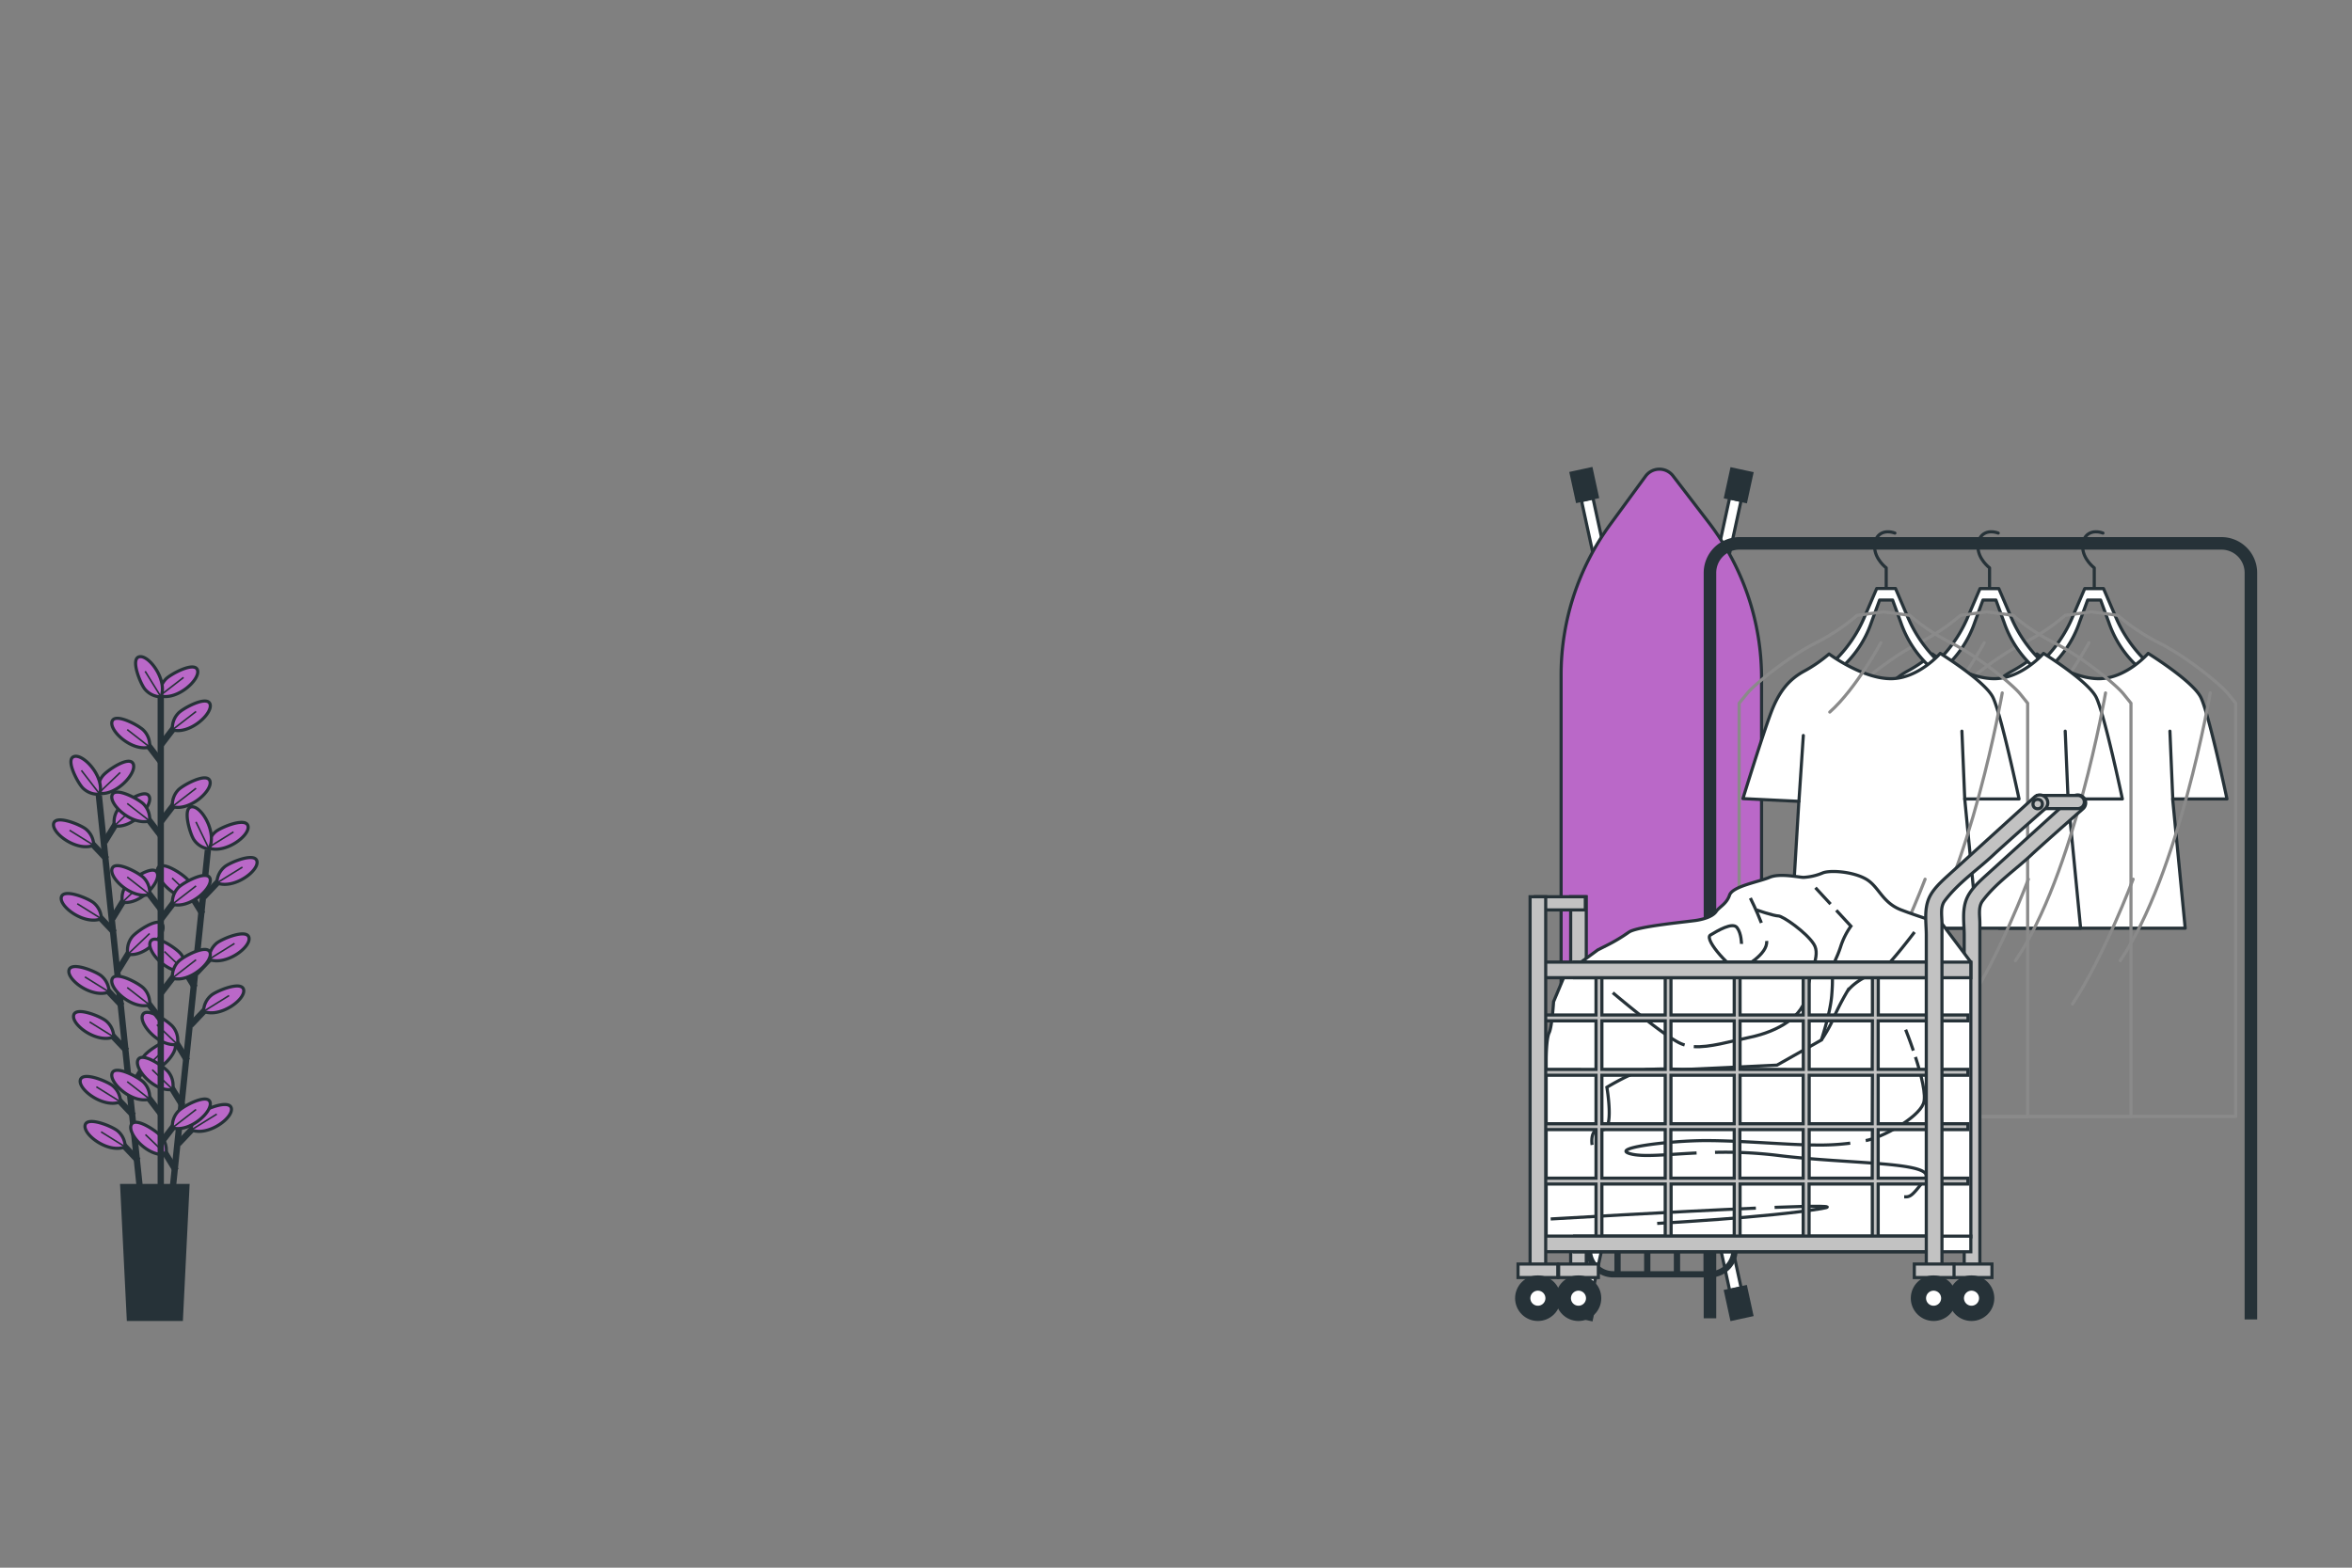 <svg xmlns="http://www.w3.org/2000/svg" viewBox="0 0 750 500"><rect x="0" y="0" width="750" height="500" fill="#808080" stroke="none"/><g id="freepik--Plant--inject-2"><line x1="31.52" y1="253.7" x2="44.7" y2="380.01" style="fill:none;stroke:#263238;stroke-miterlimit:10;stroke-width:2px"></line><line x1="42.58" y1="355.84" x2="36.6" y2="349.53" style="fill:none;stroke:#263238;stroke-miterlimit:10;stroke-width:2px"></line><path d="M38.41,351.42A6.74,6.74,0,0,0,36,346.35c-1.54-1.37-9.61-4.77-10.38-1.92C24.83,347.52,33.09,353.59,38.41,351.42Z" style="fill:#BA68C8;stroke:#263238;stroke-miterlimit:10"></path><line x1="38.41" y1="351.42" x2="30.73" y2="346.63" style="fill:none;stroke:#263238;stroke-miterlimit:10;stroke-width:0.5px"></line><line x1="44.07" y1="370.2" x2="38.1" y2="363.89" style="fill:none;stroke:#263238;stroke-miterlimit:10;stroke-width:2px"></line><path d="M39.91,365.78a6.71,6.71,0,0,0-2.37-5.06c-1.54-1.38-9.61-4.77-10.38-1.93C26.33,361.88,34.59,368,39.91,365.78Z" style="fill:#BA68C8;stroke:#263238;stroke-miterlimit:10"></path><line x1="39.91" y1="365.78" x2="32.23" y2="360.99" style="fill:none;stroke:#263238;stroke-miterlimit:10;stroke-width:0.5px"></line><line x1="38.92" y1="320.79" x2="32.94" y2="314.47" style="fill:none;stroke:#263238;stroke-miterlimit:10;stroke-width:2px"></line><path d="M34.76,316.37a6.76,6.76,0,0,0-2.38-5.07c-1.54-1.37-9.61-4.77-10.37-1.93C21.17,312.47,29.44,318.54,34.76,316.37Z" style="fill:#BA68C8;stroke:#263238;stroke-miterlimit:10"></path><line x1="34.76" y1="316.37" x2="27.07" y2="311.58" style="fill:none;stroke:#263238;stroke-miterlimit:10;stroke-width:0.5px"></line><line x1="40.42" y1="335.15" x2="34.44" y2="328.84" style="fill:none;stroke:#263238;stroke-miterlimit:10;stroke-width:2px"></line><path d="M36.26,330.73a6.77,6.77,0,0,0-2.38-5.07c-1.54-1.37-9.61-4.76-10.37-1.92C22.67,326.83,30.93,332.9,36.26,330.73Z" style="fill:#BA68C8;stroke:#263238;stroke-miterlimit:10"></path><line x1="36.26" y1="330.73" x2="28.57" y2="325.94" style="fill:none;stroke:#263238;stroke-miterlimit:10;stroke-width:0.5px"></line><line x1="36.48" y1="297.45" x2="30.51" y2="291.14" style="fill:none;stroke:#263238;stroke-miterlimit:10;stroke-width:2px"></line><path d="M32.32,293A6.77,6.77,0,0,0,29.94,288c-1.53-1.37-9.6-4.76-10.37-1.92C18.74,289.13,27,295.2,32.32,293Z" style="fill:#BA68C8;stroke:#263238;stroke-miterlimit:10"></path><line x1="32.32" y1="293.03" x2="24.64" y2="288.24" style="fill:none;stroke:#263238;stroke-miterlimit:10;stroke-width:0.5px"></line><line x1="34.04" y1="274.02" x2="28.06" y2="267.7" style="fill:none;stroke:#263238;stroke-miterlimit:10;stroke-width:2px"></line><path d="M29.88,269.59a6.75,6.75,0,0,0-2.38-5.06c-1.54-1.37-9.61-4.77-10.38-1.93C16.29,265.7,24.55,271.77,29.88,269.59Z" style="fill:#BA68C8;stroke:#263238;stroke-miterlimit:10"></path><line x1="29.88" y1="269.59" x2="22.19" y2="264.81" style="fill:none;stroke:#263238;stroke-miterlimit:10;stroke-width:0.5px"></line><line x1="41.57" y1="347.34" x2="46.11" y2="339.93" style="fill:none;stroke:#263238;stroke-miterlimit:10;stroke-width:2px"></line><path d="M44.73,342.16A6.74,6.74,0,0,1,46,336.71c1.22-1.66,8.41-6.65,9.75-4C57.21,335.54,50.38,343.18,44.73,342.16Z" style="fill:#BA68C8;stroke:#263238;stroke-miterlimit:10"></path><line x1="44.73" y1="342.16" x2="51.65" y2="335.54" style="fill:none;stroke:#263238;stroke-miterlimit:10;stroke-width:0.5px"></line><line x1="37.63" y1="309.54" x2="42.17" y2="302.13" style="fill:none;stroke:#263238;stroke-miterlimit:10;stroke-width:2px"></line><path d="M40.78,304.35a6.78,6.78,0,0,1,1.28-5.45c1.22-1.65,8.42-6.64,9.76-4C53.27,297.73,46.44,305.38,40.78,304.35Z" style="fill:#BA68C8;stroke:#263238;stroke-miterlimit:10"></path><line x1="40.78" y1="304.35" x2="47.7" y2="297.74" style="fill:none;stroke:#263238;stroke-miterlimit:10;stroke-width:0.5px"></line><line x1="35.89" y1="292.93" x2="40.44" y2="285.52" style="fill:none;stroke:#263238;stroke-miterlimit:10;stroke-width:2px"></line><path d="M39.05,287.74a6.78,6.78,0,0,1,1.28-5.45c1.22-1.66,8.42-6.65,9.75-4C51.54,281.12,44.71,288.77,39.05,287.74Z" style="fill:#BA68C8;stroke:#263238;stroke-miterlimit:10"></path><line x1="39.05" y1="287.74" x2="45.97" y2="281.13" style="fill:none;stroke:#263238;stroke-miterlimit:10;stroke-width:0.5px"></line><line x1="33.35" y1="268.57" x2="37.89" y2="261.16" style="fill:none;stroke:#263238;stroke-miterlimit:10;stroke-width:2px"></line><path d="M36.51,263.39a6.74,6.74,0,0,1,1.28-5.45c1.22-1.66,8.41-6.65,9.75-4C49,256.77,42.16,264.42,36.51,263.39Z" style="fill:#BA68C8;stroke:#263238;stroke-miterlimit:10"></path><line x1="36.51" y1="263.39" x2="43.43" y2="256.77" style="fill:none;stroke:#263238;stroke-miterlimit:10;stroke-width:0.5px"></line><path d="M31.41,253a6.74,6.74,0,0,1,1.28-5.45c1.22-1.66,8.41-6.65,9.75-4C43.89,246.38,37.06,254,31.41,253Z" style="fill:#BA68C8;stroke:#263238;stroke-miterlimit:10"></path><line x1="31.41" y1="253" x2="38.33" y2="246.39" style="fill:none;stroke:#263238;stroke-miterlimit:10;stroke-width:0.5px"></line><path d="M31.81,253.29a6.8,6.8,0,0,1-5.29-1.85c-1.52-1.38-5.73-9.06-3-10.12C26.53,240.18,33.42,247.77,31.81,253.29Z" style="fill:#BA68C8;stroke:#263238;stroke-miterlimit:10"></path><line x1="31.81" y1="253.29" x2="25.96" y2="245.71" style="fill:none;stroke:#263238;stroke-miterlimit:10;stroke-width:0.5px"></line><line x1="66.29" y1="271.1" x2="53.18" y2="397.41" style="fill:none;stroke:#263238;stroke-miterlimit:10;stroke-width:2px"></line><line x1="56.08" y1="373.32" x2="51.53" y2="365.92" style="fill:none;stroke:#263238;stroke-miterlimit:10;stroke-width:2px"></line><path d="M52.91,368.14a6.74,6.74,0,0,0-1.28-5.45c-1.22-1.66-8.42-6.64-9.75-4C40.42,361.53,47.26,369.17,52.91,368.14Z" style="fill:#BA68C8;stroke:#263238;stroke-miterlimit:10"></path><line x1="52.91" y1="368.14" x2="46.38" y2="361.87" style="fill:none;stroke:#263238;stroke-miterlimit:10;stroke-width:0.5px"></line><line x1="59.71" y1="338.27" x2="55.16" y2="330.86" style="fill:none;stroke:#263238;stroke-miterlimit:10;stroke-width:2px"></line><path d="M56.55,333.08a6.76,6.76,0,0,0-1.28-5.44c-1.22-1.66-8.42-6.65-9.76-4C44.06,326.47,50.9,334.12,56.55,333.08Z" style="fill:#BA68C8;stroke:#263238;stroke-miterlimit:10"></path><line x1="56.55" y1="333.08" x2="50.02" y2="326.82" style="fill:none;stroke:#263238;stroke-miterlimit:10;stroke-width:0.5px"></line><line x1="58.22" y1="352.63" x2="53.67" y2="345.23" style="fill:none;stroke:#263238;stroke-miterlimit:10;stroke-width:2px"></line><path d="M55.06,347.45A6.78,6.78,0,0,0,53.78,342c-1.22-1.66-8.42-6.64-9.76-4C42.57,340.84,49.41,348.48,55.06,347.45Z" style="fill:#BA68C8;stroke:#263238;stroke-miterlimit:10"></path><line x1="55.06" y1="347.45" x2="48.53" y2="341.18" style="fill:none;stroke:#263238;stroke-miterlimit:10;stroke-width:0.5px"></line><line x1="62.13" y1="314.93" x2="57.59" y2="307.52" style="fill:none;stroke:#263238;stroke-miterlimit:10;stroke-width:2px"></line><path d="M59,309.75a6.74,6.74,0,0,0-1.28-5.45c-1.22-1.66-8.42-6.64-9.75-4C46.48,303.14,53.32,310.78,59,309.75Z" style="fill:#BA68C8;stroke:#263238;stroke-miterlimit:10"></path><line x1="58.97" y1="309.75" x2="52.44" y2="303.48" style="fill:none;stroke:#263238;stroke-miterlimit:10;stroke-width:0.5px"></line><line x1="64.57" y1="291.49" x2="60.02" y2="284.09" style="fill:none;stroke:#263238;stroke-miterlimit:10;stroke-width:2px"></line><path d="M61.41,286.31a6.77,6.77,0,0,0-1.29-5.45c-1.22-1.66-8.42-6.64-9.75-4C48.92,279.7,55.75,287.34,61.41,286.31Z" style="fill:#BA68C8;stroke:#263238;stroke-miterlimit:10"></path><line x1="61.41" y1="286.31" x2="54.87" y2="280.04" style="fill:none;stroke:#263238;stroke-miterlimit:10;stroke-width:0.5px"></line><line x1="56.84" y1="364.8" x2="62.81" y2="358.48" style="fill:none;stroke:#263238;stroke-miterlimit:10;stroke-width:2px"></line><path d="M61,360.38a6.76,6.76,0,0,1,2.38-5.07c1.53-1.38,9.6-4.78,10.37-1.93C74.58,356.47,66.32,362.55,61,360.38Z" style="fill:#BA68C8;stroke:#263238;stroke-miterlimit:10"></path><line x1="61" y1="360.38" x2="69.13" y2="355.33" style="fill:none;stroke:#263238;stroke-miterlimit:10;stroke-width:0.5px"></line><line x1="60.77" y1="326.99" x2="66.74" y2="320.68" style="fill:none;stroke:#263238;stroke-miterlimit:10;stroke-width:2px"></line><path d="M64.92,322.57a6.77,6.77,0,0,1,2.38-5.07c1.53-1.37,9.6-4.77,10.37-1.93C78.51,318.66,70.25,324.74,64.92,322.57Z" style="fill:#BA68C8;stroke:#263238;stroke-miterlimit:10"></path><line x1="64.92" y1="322.57" x2="73.06" y2="317.52" style="fill:none;stroke:#263238;stroke-miterlimit:10;stroke-width:0.5px"></line><line x1="62.49" y1="310.38" x2="68.46" y2="304.07" style="fill:none;stroke:#263238;stroke-miterlimit:10;stroke-width:2px"></line><path d="M66.65,306A6.74,6.74,0,0,1,69,300.89c1.54-1.37,9.61-4.77,10.37-1.93C80.23,302.05,72,308.13,66.65,306Z" style="fill:#BA68C8;stroke:#263238;stroke-miterlimit:10"></path><line x1="66.65" y1="305.96" x2="74.78" y2="300.91" style="fill:none;stroke:#263238;stroke-miterlimit:10;stroke-width:0.5px"></line><line x1="65.02" y1="286.03" x2="70.99" y2="279.71" style="fill:none;stroke:#263238;stroke-miterlimit:10;stroke-width:2px"></line><path d="M69.17,281.6a6.77,6.77,0,0,1,2.38-5.07c1.53-1.37,9.6-4.77,10.37-1.93C82.76,277.7,74.5,283.77,69.17,281.6Z" style="fill:#BA68C8;stroke:#263238;stroke-miterlimit:10"></path><line x1="69.17" y1="281.6" x2="77.31" y2="276.56" style="fill:none;stroke:#263238;stroke-miterlimit:10;stroke-width:0.5px"></line><path d="M66.32,270.39a6.77,6.77,0,0,1,2.38-5.07c1.53-1.37,9.6-4.77,10.37-1.93C79.9,266.48,71.64,272.56,66.32,270.39Z" style="fill:#BA68C8;stroke:#263238;stroke-miterlimit:10"></path><line x1="66.32" y1="270.39" x2="74.45" y2="265.34" style="fill:none;stroke:#263238;stroke-miterlimit:10;stroke-width:0.5px"></line><path d="M66.65,270.75a6.76,6.76,0,0,1-4.79-2.89c-1.2-1.67-3.74-10.05-.83-10.52C64.19,256.83,69.37,265.69,66.65,270.75Z" style="fill:#BA68C8;stroke:#263238;stroke-miterlimit:10"></path><line x1="66.65" y1="270.75" x2="62.49" y2="262.13" style="fill:none;stroke:#263238;stroke-miterlimit:10;stroke-width:0.5px"></line><line x1="51.26" y1="219.66" x2="51.26" y2="379.4" style="fill:none;stroke:#263238;stroke-miterlimit:10;stroke-width:2px"></line><line x1="51.39" y1="355.38" x2="46.1" y2="348.48" style="fill:none;stroke:#263238;stroke-miterlimit:10;stroke-width:2px"></line><path d="M47.71,350.55a6.77,6.77,0,0,0-1.84-5.29c-1.38-1.52-9.06-5.74-10.11-3C34.61,345.26,42.19,352.16,47.71,350.55Z" style="fill:#BA68C8;stroke:#263238;stroke-miterlimit:10"></path><line x1="47.71" y1="350.55" x2="40.57" y2="344.99" style="fill:none;stroke:#263238;stroke-miterlimit:10;stroke-width:0.5px"></line><line x1="51.39" y1="325.36" x2="46.1" y2="318.46" style="fill:none;stroke:#263238;stroke-miterlimit:10;stroke-width:2px"></line><path d="M47.71,320.53a6.77,6.77,0,0,0-1.84-5.29c-1.38-1.52-9.06-5.73-10.11-3C34.61,315.24,42.19,322.14,47.71,320.53Z" style="fill:#BA68C8;stroke:#263238;stroke-miterlimit:10"></path><line x1="47.71" y1="320.53" x2="40.57" y2="314.97" style="fill:none;stroke:#263238;stroke-miterlimit:10;stroke-width:0.5px"></line><line x1="51.39" y1="290.12" x2="46.1" y2="283.22" style="fill:none;stroke:#263238;stroke-miterlimit:10;stroke-width:2px"></line><path d="M47.71,285.29A6.77,6.77,0,0,0,45.87,280c-1.38-1.52-9.06-5.74-10.11-3C34.61,280,42.19,286.9,47.71,285.29Z" style="fill:#BA68C8;stroke:#263238;stroke-miterlimit:10"></path><line x1="47.71" y1="285.29" x2="40.57" y2="279.73" style="fill:none;stroke:#263238;stroke-miterlimit:10;stroke-width:0.5px"></line><line x1="51.39" y1="266.66" x2="46.1" y2="259.76" style="fill:none;stroke:#263238;stroke-miterlimit:10;stroke-width:2px"></line><path d="M47.71,261.83a6.77,6.77,0,0,0-1.84-5.29c-1.38-1.52-9.06-5.74-10.11-3C34.61,256.54,42.19,263.44,47.71,261.83Z" style="fill:#BA68C8;stroke:#263238;stroke-miterlimit:10"></path><line x1="47.71" y1="261.83" x2="40.57" y2="256.27" style="fill:none;stroke:#263238;stroke-miterlimit:10;stroke-width:0.5px"></line><line x1="51.39" y1="243.09" x2="46.1" y2="236.19" style="fill:none;stroke:#263238;stroke-miterlimit:10;stroke-width:2px"></line><path d="M47.71,238.26A6.74,6.74,0,0,0,45.87,233c-1.38-1.53-9.06-5.74-10.11-3C34.61,233,42.19,239.87,47.71,238.26Z" style="fill:#BA68C8;stroke:#263238;stroke-miterlimit:10"></path><line x1="47.71" y1="238.26" x2="40.57" y2="232.7" style="fill:none;stroke:#263238;stroke-miterlimit:10;stroke-width:0.5px"></line><line x1="51.28" y1="364.55" x2="56.56" y2="357.65" style="fill:none;stroke:#263238;stroke-miterlimit:10;stroke-width:2px"></line><path d="M55,359.72a6.77,6.77,0,0,1,1.84-5.29c1.39-1.52,9.06-5.74,10.12-3C68.06,354.43,60.47,361.33,55,359.72Z" style="fill:#BA68C8;stroke:#263238;stroke-miterlimit:10"></path><line x1="54.95" y1="359.72" x2="62.52" y2="353.86" style="fill:none;stroke:#263238;stroke-miterlimit:10;stroke-width:0.5px"></line><line x1="51.28" y1="316.8" x2="56.56" y2="309.91" style="fill:none;stroke:#263238;stroke-miterlimit:10;stroke-width:2px"></line><path d="M55,312a6.75,6.75,0,0,1,1.84-5.28c1.39-1.53,9.06-5.74,10.12-3C68.06,306.69,60.47,313.58,55,312Z" style="fill:#BA68C8;stroke:#263238;stroke-miterlimit:10"></path><line x1="54.95" y1="311.97" x2="62.52" y2="306.11" style="fill:none;stroke:#263238;stroke-miterlimit:10;stroke-width:0.5px"></line><line x1="51.28" y1="293.24" x2="56.56" y2="286.34" style="fill:none;stroke:#263238;stroke-miterlimit:10;stroke-width:2px"></line><path d="M55,288.41a6.77,6.77,0,0,1,1.84-5.29c1.39-1.52,9.06-5.73,10.12-3C68.06,283.12,60.47,290,55,288.41Z" style="fill:#BA68C8;stroke:#263238;stroke-miterlimit:10"></path><line x1="54.95" y1="288.41" x2="62.52" y2="282.55" style="fill:none;stroke:#263238;stroke-miterlimit:10;stroke-width:0.5px"></line><line x1="51.28" y1="262.09" x2="56.56" y2="255.2" style="fill:none;stroke:#263238;stroke-miterlimit:10;stroke-width:2px"></line><path d="M55,257.27A6.77,6.77,0,0,1,56.79,252c1.39-1.52,9.06-5.74,10.12-3C68.06,252,60.47,258.88,55,257.27Z" style="fill:#BA68C8;stroke:#263238;stroke-miterlimit:10"></path><line x1="54.95" y1="257.27" x2="62.52" y2="251.41" style="fill:none;stroke:#263238;stroke-miterlimit:10;stroke-width:0.5px"></line><line x1="51.28" y1="237.61" x2="56.56" y2="230.71" style="fill:none;stroke:#263238;stroke-miterlimit:10;stroke-width:2px"></line><path d="M55,232.78a6.77,6.77,0,0,1,1.84-5.29c1.39-1.52,9.06-5.74,10.12-3C68.06,227.49,60.47,234.39,55,232.78Z" style="fill:#BA68C8;stroke:#263238;stroke-miterlimit:10"></path><line x1="54.95" y1="232.78" x2="62.52" y2="226.92" style="fill:none;stroke:#263238;stroke-miterlimit:10;stroke-width:0.5px"></line><path d="M51,221.92a6.77,6.77,0,0,1,1.84-5.29c1.38-1.52,9.06-5.74,10.11-3C64.06,216.63,56.48,223.53,51,221.92Z" style="fill:#BA68C8;stroke:#263238;stroke-miterlimit:10"></path><line x1="50.96" y1="221.92" x2="58.53" y2="216.06" style="fill:none;stroke:#263238;stroke-miterlimit:10;stroke-width:0.5px"></line><path d="M51.33,222.25a6.81,6.81,0,0,1-5.07-2.39c-1.37-1.53-4.75-9.61-1.91-10.37C47.44,208.66,53.51,216.93,51.33,222.25Z" style="fill:#BA68C8;stroke:#263238;stroke-miterlimit:10"></path><line x1="51.33" y1="222.25" x2="46.29" y2="214.1" style="fill:none;stroke:#263238;stroke-miterlimit:10;stroke-width:0.5px"></line><polygon points="57.84 420.82 40.92 420.82 38.8 378.1 59.95 378.1 57.84 420.82" style="fill:#263238;stroke:#263238;stroke-miterlimit:10"></polygon></g><g id="freepik--ironing-board--inject-2"><rect x="508.62" y="158.76" width="3.75" height="40.97" transform="translate(-26.43 112.54) rotate(-12.26)" style="fill:#fff;stroke:#263238;stroke-miterlimit:10"></rect><rect x="501.89" y="150.15" width="6.56" height="9.18" transform="translate(-21.34 110.85) rotate(-12.27)" style="fill:#263238;stroke:#263238;stroke-miterlimit:10"></rect><rect x="528.58" y="177.37" width="40.97" height="3.75" transform="translate(257.27 677.7) rotate(-77.74)" style="fill:#fff;stroke:#263238;stroke-miterlimit:10"></rect><rect x="549.8" y="151.46" width="9.18" height="6.56" transform="translate(285.41 663.61) rotate(-77.73)" style="fill:#263238;stroke:#263238;stroke-miterlimit:10"></rect><rect x="490.01" y="389.26" width="40.97" height="3.75" transform="translate(19.84 806.9) rotate(-77.74)" style="fill:#fff;stroke:#263238;stroke-miterlimit:10"></rect><rect x="500.58" y="412.36" width="9.18" height="6.56" transform="translate(-8.3 820.98) rotate(-77.73)" style="fill:#263238;stroke:#263238;stroke-miterlimit:10"></rect><rect x="547.19" y="370.66" width="3.75" height="40.97" transform="translate(-70.56 125.56) rotate(-12.26)" style="fill:#fff;stroke:#263238;stroke-miterlimit:10"></rect><rect x="551.11" y="411.05" width="6.56" height="9.18" transform="translate(-75.64 127.26) rotate(-12.27)" style="fill:#263238;stroke:#263238;stroke-miterlimit:10"></rect><path d="M506.64,365.66H553.1a0,0,0,0,1,0,0v33a7.77,7.77,0,0,1-7.77,7.77H514.42a7.77,7.77,0,0,1-7.77-7.77v-33A0,0,0,0,1,506.64,365.66Z" style="fill:none;stroke:#263238;stroke-miterlimit:10;stroke-width:2px"></path><line x1="515.79" y1="365.6" x2="515.79" y2="406.02" style="fill:none;stroke:#263238;stroke-miterlimit:10;stroke-width:2px"></line><line x1="525.27" y1="365.6" x2="525.27" y2="406.02" style="fill:none;stroke:#263238;stroke-miterlimit:10;stroke-width:2px"></line><line x1="534.75" y1="365.6" x2="534.75" y2="406.02" style="fill:none;stroke:#263238;stroke-miterlimit:10;stroke-width:2px"></line><line x1="544.22" y1="365.6" x2="544.22" y2="406.02" style="fill:none;stroke:#263238;stroke-miterlimit:10;stroke-width:2px"></line><path d="M551.36,379.1H508.17a10.36,10.36,0,0,1-10.37-10.36V215.26a81.41,81.41,0,0,1,15.77-48.14l11.17-15.25a5.47,5.47,0,0,1,8.75-.09l11.43,14.91a81.4,81.4,0,0,1,16.8,49.54V368.74A10.36,10.36,0,0,1,551.36,379.1Z" style="fill:#BA68C8;stroke:#263238;stroke-miterlimit:10"></path></g><g id="freepik--Clothes--inject-2"><path d="M717.76,420.83V182.7a9.4,9.4,0,0,0-9.4-9.4H554.67a9.4,9.4,0,0,0-9.4,9.4V420.45" style="fill:none;stroke:#263238;stroke-linejoin:round;stroke-width:4px"></path><path d="M641.71,218.16l4.53-3.13A42.83,42.83,0,0,0,661,196.54l3.77-8.81h6l3.78,8.81A42.83,42.83,0,0,0,689.31,215l4.53,3.13a10.18,10.18,0,0,1,4.09,8.37H637.62A10.15,10.15,0,0,1,641.71,218.16Zm24.38,4.67H692c0-2.78-4.43-5.36-6.19-6.77l-3.14-2.54a34.19,34.19,0,0,1-10.21-15l-2.62-7.14H665.7l-2.62,7.14a34.2,34.2,0,0,1-10.22,15l-3.14,2.54c-1.75,1.41-6.1,4-6.1,6.77Z" style="fill:#fff;stroke:#263238;stroke-linecap:round;stroke-linejoin:round"></path><path d="M667.81,187.58v-6.47s-3.7-2.77-3.7-6.78,3.08-5.54,6.47-4.31" style="fill:none;stroke:#263238;stroke-linecap:round;stroke-linejoin:round"></path><path d="M685,208.4s-6.87,7.92-15.51,8.06c-9.17.14-19.94-7.88-19.94-7.88a45.31,45.31,0,0,1-8,5.51c-4.8,2.62-8,6.45-10.47,13.09-2.81,7.4-9,27.53-9,27.53l17.84.87-2.45,40.47h59.34l-4-41.23h17.32s-5.74-27.21-8.36-32.44S685,208.4,685,208.4Z" style="fill:#fff;stroke:#263238;stroke-linecap:round;stroke-linejoin:round"></path><line x1="692.85" y1="254.82" x2="691.94" y2="233.2" style="fill:none;stroke:#263238;stroke-linecap:round;stroke-linejoin:round"></line><line x1="639.98" y1="255.58" x2="641.38" y2="234.58" style="fill:none;stroke:#263238;stroke-linecap:round;stroke-linejoin:round"></line><path d="M710.51,221.3c-2.44-3-12.9-11.58-21.62-16.05a67.22,67.22,0,0,1-13.59-9l-8.37-1.12-8.37,1.12a67.14,67.14,0,0,1-13.6,9c-8.71,4.47-19.17,13.06-21.61,16.05l-2.44,3V356.06h92V224.28Z" style="fill:none;stroke:#8a8a8a;stroke-linecap:round;stroke-linejoin:round"></path><path d="M704.8,221s-9.95,58-28.74,85.4" style="fill:none;stroke:#8a8a8a;stroke-linecap:round;stroke-linejoin:round"></path><path d="M680.21,280.41s-9.4,24.88-19.35,39.8" style="fill:none;stroke:#8a8a8a;stroke-linecap:round;stroke-linejoin:round"></path><path d="M666.11,205s-7.88,14.61-16.31,22.11" style="fill:none;stroke:#8a8a8a;stroke-linecap:round;stroke-linejoin:round"></path><path d="M608.32,218.16l4.53-3.13a42.74,42.74,0,0,0,14.75-18.49l3.78-8.81h6l3.78,8.81A42.76,42.76,0,0,0,655.92,215l4.53,3.13a10.18,10.18,0,0,1,4.09,8.37H604.23A10.15,10.15,0,0,1,608.32,218.16Zm24.38,4.67h25.92c0-2.78-4.44-5.36-6.19-6.77l-3.14-2.54a34.28,34.28,0,0,1-10.22-15l-2.61-7.14h-4.15l-2.62,7.14a34.2,34.2,0,0,1-10.22,15l-3.14,2.54c-1.75,1.41-6.1,4-6.1,6.77Z" style="fill:#fff;stroke:#263238;stroke-linecap:round;stroke-linejoin:round"></path><path d="M634.42,187.58v-6.47s-3.7-2.77-3.7-6.78,3.08-5.54,6.47-4.31" style="fill:none;stroke:#263238;stroke-linecap:round;stroke-linejoin:round"></path><path d="M651.64,208.4s-6.87,7.92-15.5,8.06c-9.17.14-19.94-7.88-19.94-7.88a45.31,45.31,0,0,1-8,5.51c-4.8,2.62-8,6.45-10.47,13.09-2.81,7.4-9,27.53-9,27.53l17.84.87-2.45,40.47h59.34l-4-41.23h17.32s-5.74-27.21-8.36-32.44S651.64,208.4,651.64,208.4Z" style="fill:#fff;stroke:#263238;stroke-linecap:round;stroke-linejoin:round"></path><line x1="659.46" y1="254.82" x2="658.55" y2="233.2" style="fill:none;stroke:#263238;stroke-linecap:round;stroke-linejoin:round"></line><line x1="606.59" y1="255.58" x2="607.98" y2="234.58" style="fill:none;stroke:#263238;stroke-linecap:round;stroke-linejoin:round"></line><path d="M677.12,221.3c-2.44-3-12.9-11.58-21.62-16.05a67.22,67.22,0,0,1-13.59-9l-8.37-1.12-8.37,1.12a67.14,67.14,0,0,1-13.6,9c-8.71,4.47-19.17,13.06-21.61,16.05l-2.44,3V356.06h92V224.28Z" style="fill:none;stroke:#8a8a8a;stroke-linecap:round;stroke-linejoin:round"></path><path d="M671.41,221s-9.95,58-28.74,85.4" style="fill:none;stroke:#8a8a8a;stroke-linecap:round;stroke-linejoin:round"></path><path d="M646.81,280.41s-9.39,24.88-19.34,39.8" style="fill:none;stroke:#8a8a8a;stroke-linecap:round;stroke-linejoin:round"></path><path d="M632.72,205s-7.88,14.61-16.31,22.11" style="fill:none;stroke:#8a8a8a;stroke-linecap:round;stroke-linejoin:round"></path><path d="M575.37,218.16,579.9,215a42.83,42.83,0,0,0,14.76-18.49l3.78-8.81h6l3.77,8.81A42.83,42.83,0,0,0,623,215l4.53,3.13a10.15,10.15,0,0,1,4.09,8.37H571.28A10.18,10.18,0,0,1,575.37,218.16Zm24.38,4.67h25.92c0-2.78-4.43-5.36-6.19-6.77l-3.13-2.54a34.2,34.2,0,0,1-10.22-15l-2.62-7.14h-4.15l-2.62,7.14a34.19,34.19,0,0,1-10.21,15l-3.14,2.54c-1.76,1.41-6.1,4-6.1,6.77Z" style="fill:#fff;stroke:#263238;stroke-linecap:round;stroke-linejoin:round"></path><path d="M601.47,187.58v-6.47s-3.7-2.77-3.7-6.78,3.08-5.54,6.47-4.31" style="fill:none;stroke:#263238;stroke-linecap:round;stroke-linejoin:round"></path><path d="M618.7,208.4s-6.87,7.92-15.51,8.06c-9.16.14-19.94-7.88-19.94-7.88a45.31,45.31,0,0,1-8,5.51c-4.79,2.62-7.95,6.45-10.47,13.09-2.8,7.4-9,27.53-9,27.53l17.84.87-2.44,40.47h59.33l-4-41.23h17.32s-5.74-27.21-8.35-32.44S618.7,208.4,618.7,208.4Z" style="fill:#fff;stroke:#263238;stroke-linecap:round;stroke-linejoin:round"></path><line x1="626.51" y1="254.82" x2="625.61" y2="233.2" style="fill:none;stroke:#263238;stroke-linecap:round;stroke-linejoin:round"></line><line x1="573.64" y1="255.58" x2="575.04" y2="234.58" style="fill:none;stroke:#263238;stroke-linecap:round;stroke-linejoin:round"></line><path d="M644.17,221.3c-2.44-3-12.9-11.58-21.61-16.05a67.14,67.14,0,0,1-13.6-9l-8.37-1.12-8.37,1.12a67.22,67.22,0,0,1-13.59,9c-8.72,4.47-19.18,13.06-21.62,16.05l-2.44,3V356.06h92V224.28Z" style="fill:none;stroke:#8a8a8a;stroke-linecap:round;stroke-linejoin:round"></path><path d="M638.47,221s-10,58-28.75,85.4" style="fill:none;stroke:#8a8a8a;stroke-linecap:round;stroke-linejoin:round"></path><path d="M613.87,280.41s-9.4,24.88-19.35,39.8" style="fill:none;stroke:#8a8a8a;stroke-linecap:round;stroke-linejoin:round"></path><path d="M599.77,205s-7.87,14.61-16.3,22.11" style="fill:none;stroke:#8a8a8a;stroke-linecap:round;stroke-linejoin:round"></path></g><g id="freepik--Wheelbarrow--inject-2"><rect x="500.85" y="286.01" width="4.98" height="117.9" style="fill:#c2c2c2;stroke:#263238;stroke-miterlimit:10"></rect><rect x="489.55" y="286.01" width="15.97" height="4.2" style="fill:#c2c2c2;stroke:#263238;stroke-miterlimit:10"></rect><rect x="497.01" y="403.15" width="12.67" height="4.31" style="fill:#c2c2c2;stroke:#263238;stroke-miterlimit:10"></rect><circle cx="503.34" cy="414.05" r="6.77" style="fill:#263238;stroke:#263238;stroke-miterlimit:10"></circle><path d="M506.24,414.05a2.9,2.9,0,1,0-2.9,2.9A2.9,2.9,0,0,0,506.24,414.05Z" style="fill:#fff;stroke:#263238;stroke-miterlimit:10"></path><path d="M664.61,254.62a2.52,2.52,0,0,0-3.75-.43l-28.29,25.68c-2.08,1.94-4.22,4-5.36,6.57-1.62,3.7-.89,7.8-.87,11.7,0,4.42,0,8.84,0,13.26v92.51h5V294.56c0-2.46-.6-5.26.85-7.21,4.2-5.68,10.59-10,15.71-14.84.42-.4,3.5-3.27,16.33-14.56a2.51,2.51,0,0,0,.4-3.33Z" style="fill:#c2c2c2;stroke:#263238;stroke-miterlimit:10"></path><path d="M628.46,306.86l-9.23-12.3s-6.84-2-13-4.36-7.08-7.54-11.32-9.9-11.32-2.83-13.68-1.89a18.3,18.3,0,0,1-6.13,1.42c-1.41,0-7.54-1.42-10.85,0s-11.79,2.83-12.73,5.66-3.3,3.77-4.25,5.19-3.3,2.35-6.13,2.83-18.86,1.88-21.69,3.77a55.18,55.18,0,0,1-7.08,4.24l-2.83,1.42-10.37,7.55-3.77,9s-.48,8-1.42,9.9-.94,8.49-.94,8.49v56.6H628.46Z" style="fill:#fff;stroke:#263238;stroke-miterlimit:10"></path><path d="M563.34,300.11c.47,4.24-7.33,8.46-8.84,9.24s-11.44-9.71-9.08-11.13,7.07-4.24,8.49-2.36,1.41,5.19,1.41,5.19" style="fill:none;stroke:#263238;stroke-miterlimit:10"></path><path d="M558.15,286.43s2,4,3.51,7.92" style="fill:none;stroke:#263238;stroke-miterlimit:10"></path><path d="M585.55,290.33l4.67,5.06a23.28,23.28,0,0,0-3.3,6.61c-1.41,4.24-1.88,3.77-2.36,7.07s0,2.83-.47,8.49-3.3,14.15-3.3,14.15l-14.15,8s-28.77,1.41-30.18,1.41a87.8,87.8,0,0,0-11.32,0c-4.25.47-12.74,5.66-12.74,5.66s2.47,14.24-1.59,13.49-3.12,4.9-3.12,4.9" style="fill:none;stroke:#263238;stroke-miterlimit:10"></path><line x1="578.9" y1="283.13" x2="583.72" y2="288.35" style="fill:none;stroke:#263238;stroke-miterlimit:10"></line><path d="M610.5,297.28s-9.68,12.84-11.56,12.84-8.24,3.19-10.13,6.5a84.27,84.27,0,0,0-4.72,9.43,45.8,45.8,0,0,1-3.3,5.66" style="fill:none;stroke:#263238;stroke-miterlimit:10"></path><path d="M540.11,333.81c5.08.33,11.29-1.62,18-3,9-1.89,17.09-6.72,17.92-13.68s4.72-12.26,2.36-16-9.9-9-11.32-9S560,290.2,560,290.2" style="fill:none;stroke:#263238;stroke-miterlimit:10"></path><path d="M514.29,316.62s15.56,13.2,21.22,16a10.1,10.1,0,0,0,1.68.66" style="fill:none;stroke:#263238;stroke-miterlimit:10"></path><path d="M546.88,367.53a138.25,138.25,0,0,1,20.23,1c22.64,2.83,50.94,1.88,46.7,7.54s-4.72,5.66-6.61,5.66" style="fill:none;stroke:#263238;stroke-miterlimit:10"></path><path d="M590,364.6a77.12,77.12,0,0,1-11.1.59c-8,0-23.58-1.41-34.9-1.41s-31.12,2.36-24,4.24c4,1.07,11.29.18,21-.29" style="fill:none;stroke:#263238;stroke-miterlimit:10"></path><path d="M610.8,337.12c1.81,5.61,3.56,12.31,2.53,14.87-1.88,4.72-13.2,10.85-18.39,11.79" style="fill:none;stroke:#263238;stroke-miterlimit:10"></path><path d="M607.67,328.41s1.16,2.88,2.45,6.67" style="fill:none;stroke:#263238;stroke-miterlimit:10"></path><path d="M565.88,385.08c12.84-.5,20.58-.55,14.91.4-17,2.82-52.35,4.71-52.35,4.71" style="fill:none;stroke:#263238;stroke-miterlimit:10"></path><path d="M494.48,388.78s39.3-2.34,65.43-3.46" style="fill:none;stroke:#263238;stroke-miterlimit:10"></path><rect x="562.8" y="246.18" width="4.98" height="126.34" transform="translate(874.63 -255.94) rotate(90)" style="fill:#c2c2c2;stroke:#263238;stroke-miterlimit:10"></rect><rect x="562.8" y="333.57" width="4.98" height="126.34" transform="translate(962.02 -168.55) rotate(90)" style="fill:#fff;stroke:#263238;stroke-miterlimit:10"></rect><path d="M662.55,257.9H649.69v-4.2h12.86a2.1,2.1,0,0,1,2.1,2.1h0A2.1,2.1,0,0,1,662.55,257.9Z" style="fill:#c2c2c2;stroke:#263238;stroke-miterlimit:10"></path><rect x="622.52" y="403.15" width="12.67" height="4.31" style="fill:#c2c2c2;stroke:#263238;stroke-miterlimit:10"></rect><circle cx="628.67" cy="414.05" r="6.77" style="fill:#263238;stroke:#263238;stroke-miterlimit:10"></circle><path d="M631.57,414.05a2.9,2.9,0,1,0-2.9,2.9A2.9,2.9,0,0,0,631.57,414.05Z" style="fill:#fff;stroke:#263238;stroke-miterlimit:10"></path><path d="M627.54,325.59v-1.87h-28.6v-13.6h-1.87v13.6H576.91v-13.6H575v13.6H554.87v-13.6H553v13.6H532.84v-13.6H531v13.6H510.81v-13.6h-1.88v13.6H491.58v1.87h17.35v15.48H491.58v1.87h17.35v15.47H491.58v1.88h17.35v15.47H491.58v1.87h17.35v18.29h1.88V377.63H531v18.29h1.88V377.63H553v18.29h1.87V377.63H575v18.29h1.88V377.63h20.16v18.29h1.87V377.63h28.6v-1.87h-28.6V360.29h28.6v-1.88h-28.6V342.94h28.6v-1.87h-28.6V325.59Zm-52.51,0v15.48H554.87V325.59Zm-20.16,17.35H575v15.47H554.87ZM553,358.41H532.84V342.94H553Zm0-32.82v15.48H532.84V325.59Zm-42.19,0H531v15.48H510.81Zm0,17.35H531v15.47H510.81Zm0,32.82V360.29H531v15.47Zm22,0V360.29H553v15.47Zm22,0V360.29H575v15.47Zm42.2,0H576.91V360.29h20.16Zm0-17.35H576.91V342.94h20.16Zm0-17.34H576.91V325.59h20.16Z" style="fill:#c2c2c2;stroke:#263238;stroke-miterlimit:10"></path><rect x="552.01" y="246.18" width="4.98" height="126.34" transform="translate(863.85 -245.16) rotate(90)" style="fill:#c2c2c2;stroke:#263238;stroke-miterlimit:10"></rect><rect x="552.01" y="333.57" width="4.98" height="126.34" transform="translate(951.24 -157.77) rotate(90)" style="fill:#c2c2c2;stroke:#263238;stroke-miterlimit:10"></rect><rect x="487.91" y="286.01" width="4.98" height="117.9" style="fill:#c2c2c2;stroke:#263238;stroke-miterlimit:10"></rect><path d="M652.52,254.62a2.52,2.52,0,0,0-3.75-.43l-28.29,25.68c-2.08,1.94-4.22,4-5.36,6.57-1.62,3.7-.89,7.8-.87,11.7,0,4.42,0,8.84,0,13.26v92.51h5V294.56c0-2.46-.6-5.26.85-7.21,4.2-5.68,10.59-10,15.71-14.84.42-.4,3.5-3.27,16.33-14.56a2.52,2.52,0,0,0,.4-3.33Z" style="fill:#c2c2c2;stroke:#263238;stroke-miterlimit:10"></path><circle cx="649.77" cy="256.45" r="1.5" style="fill:#c2c2c2;stroke:#263238;stroke-miterlimit:10"></circle><rect x="484.07" y="403.15" width="12.67" height="4.31" style="fill:#c2c2c2;stroke:#263238;stroke-miterlimit:10"></rect><rect x="610.43" y="403.15" width="12.67" height="4.31" style="fill:#c2c2c2;stroke:#263238;stroke-miterlimit:10"></rect><circle cx="490.4" cy="414.05" r="6.77" style="fill:#263238;stroke:#263238;stroke-miterlimit:10"></circle><path d="M493.3,414.05a2.9,2.9,0,1,0-2.9,2.9A2.9,2.9,0,0,0,493.3,414.05Z" style="fill:#fff;stroke:#263238;stroke-miterlimit:10"></path><circle cx="616.58" cy="414.05" r="6.77" style="fill:#263238;stroke:#263238;stroke-miterlimit:10"></circle><path d="M619.48,414.05a2.9,2.9,0,1,0-2.9,2.9A2.9,2.9,0,0,0,619.48,414.05Z" style="fill:#fff;stroke:#263238;stroke-miterlimit:10"></path></g></svg>
